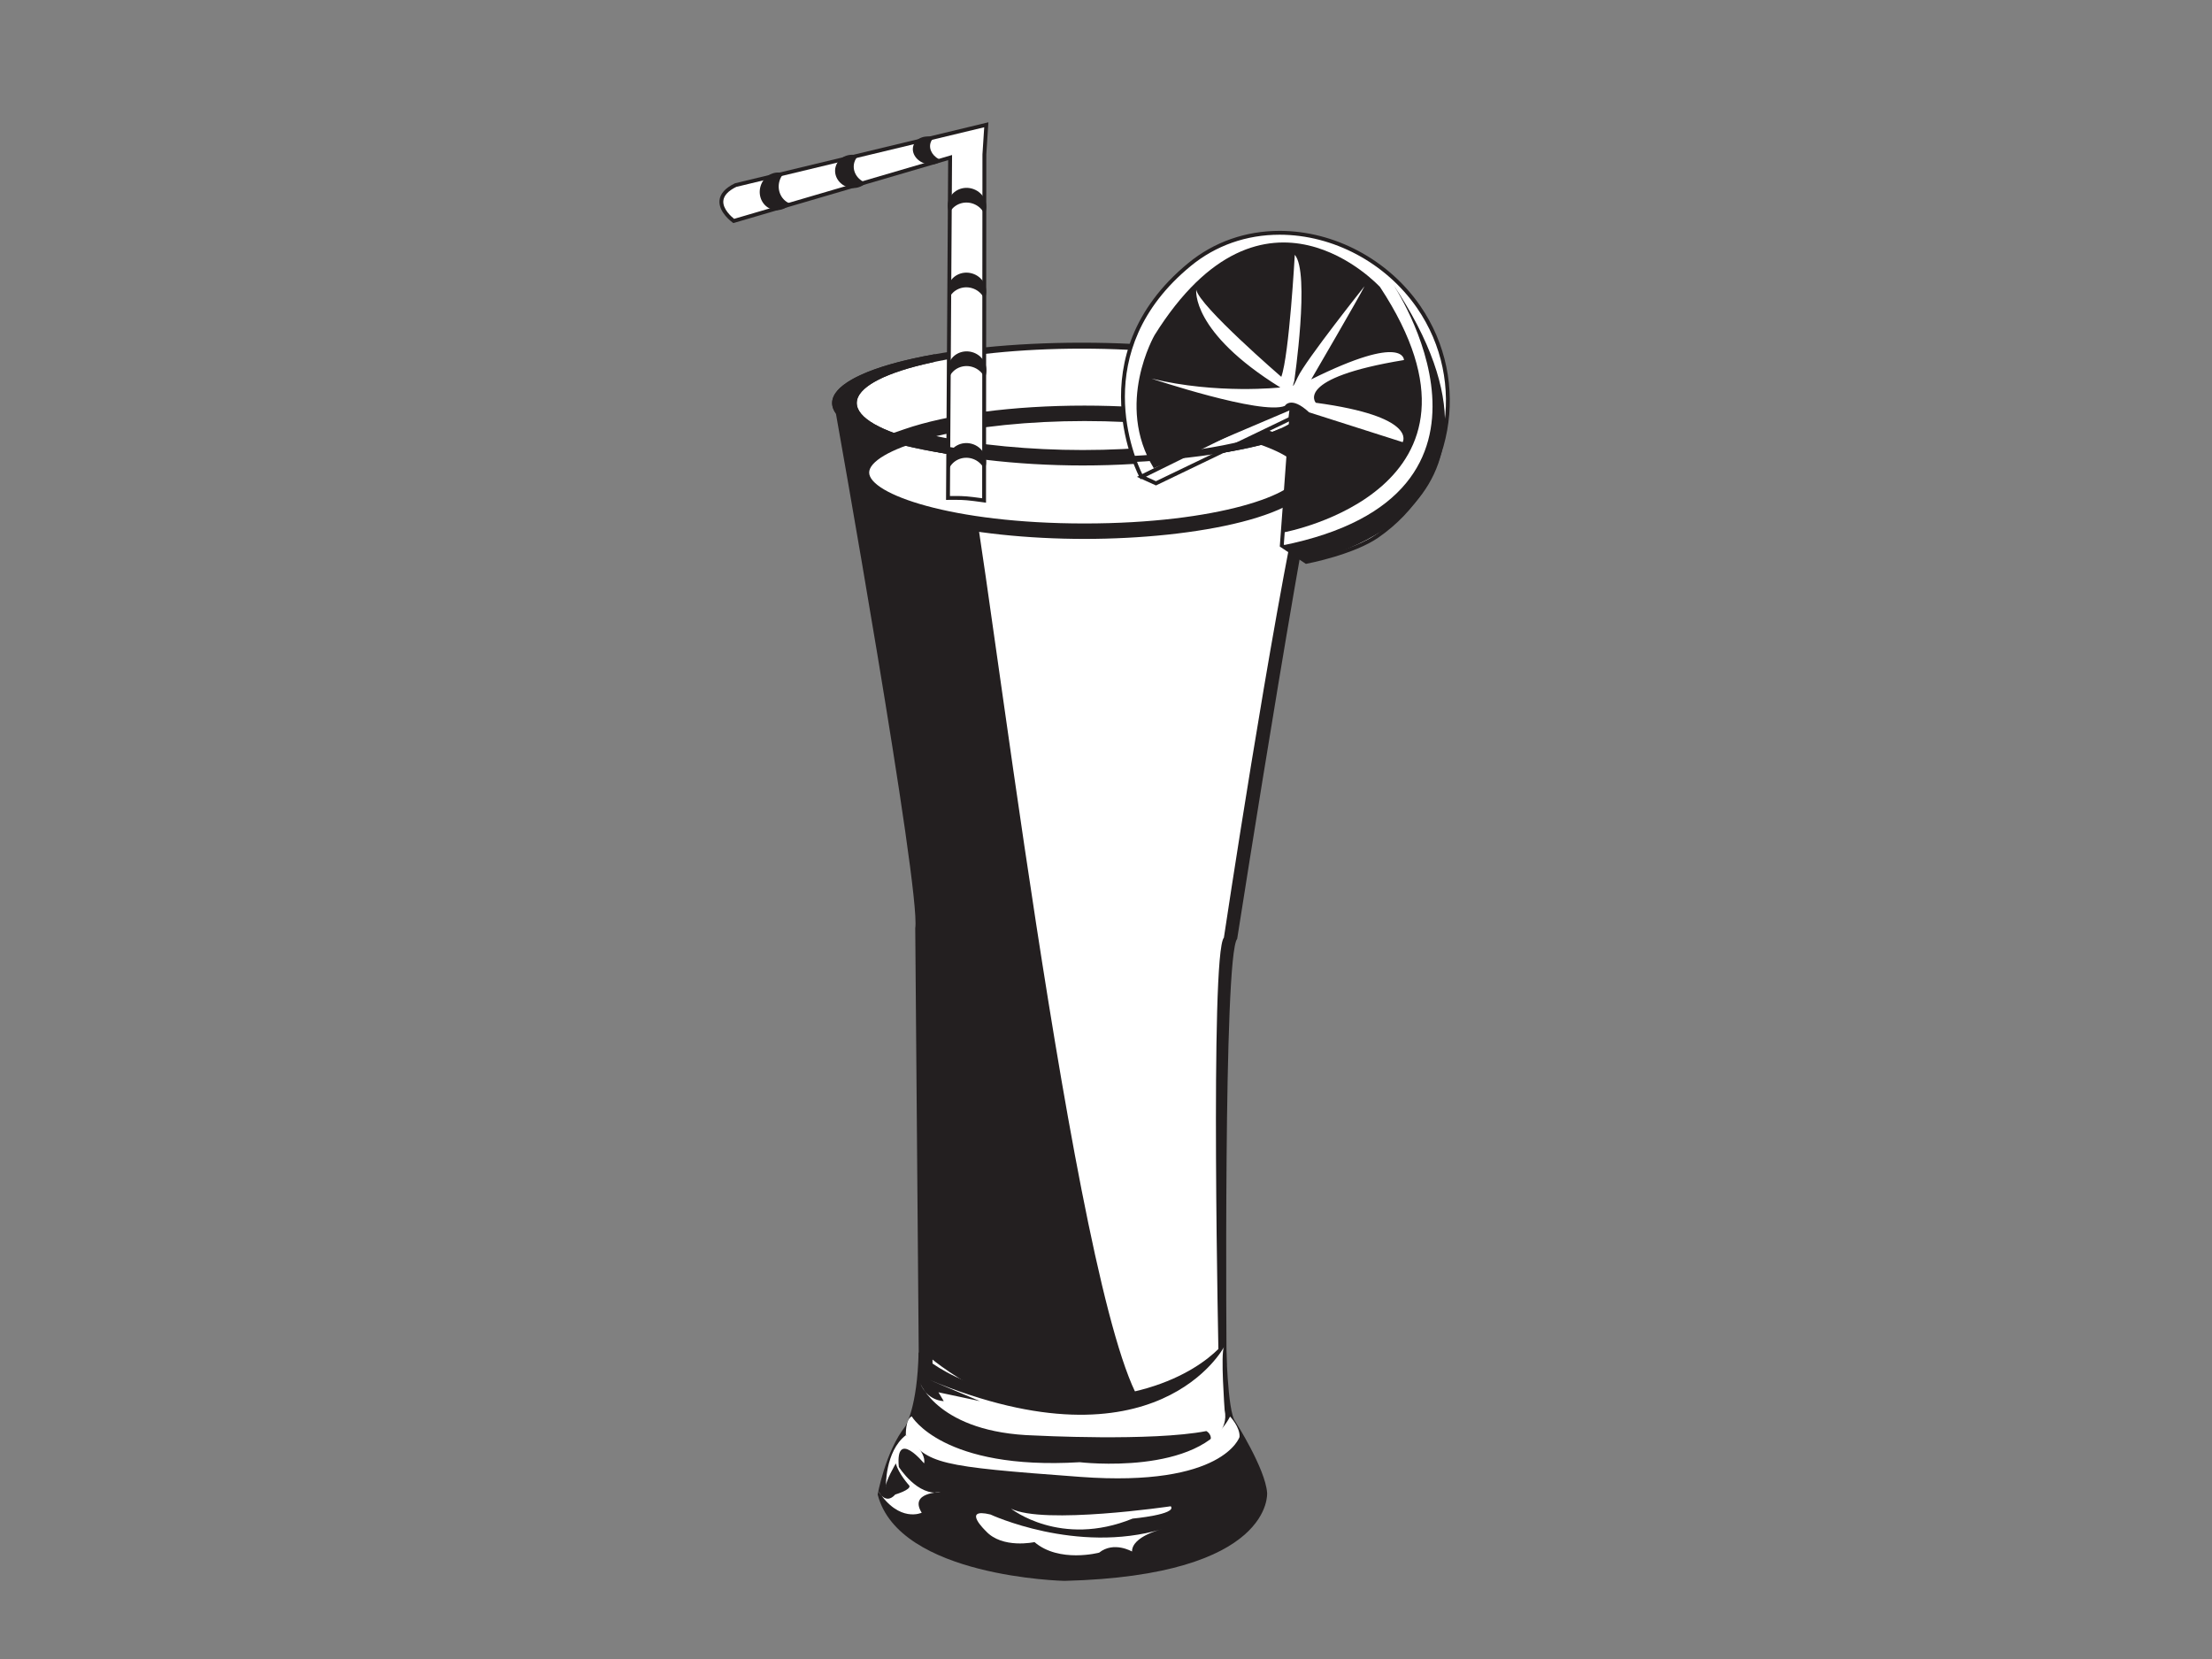 <?xml version="1.0" encoding="utf-8"?>
<!-- Generator: Adobe Illustrator 17.0.0, SVG Export Plug-In . SVG Version: 6.00 Build 0)  -->
<!DOCTYPE svg PUBLIC "-//W3C//DTD SVG 1.1//EN" "http://www.w3.org/Graphics/SVG/1.1/DTD/svg11.dtd">
<svg version="1.1" id="Layer_1" xmlns="http://www.w3.org/2000/svg" xmlns:xlink="http://www.w3.org/1999/xlink" x="0px" y="0px"
	 width="800px" height="600px" viewBox="0 0 800 600" enable-background="new 0 0 800 600" xml:space="preserve">
<rect x="0" y="0" width="800" height="600" fill="#808080" stroke="none"/>
<g>
	<g>
		<path fill="#231F20" d="M301.972,147.583c0,0,31.172,174.53,29.039,188.128c0,0,1.276,153.389,1.276,155.511
			c0,0,59.917,50.993,111.325,2.552c0,0-1.276-148.295,3.834-154.24c0,0,28.406-181.621,33.867-192.541
			C481.313,146.993,415.407,175.476,301.972,147.583z"/>
	</g>
	<g>
		<path fill="#FFFFFF" d="M316.339,171.942c63.735,22.325,134.784,5.782,154.993,0.933c-11.82,53.731-28.691,166.224-28.691,166.224
			c-5.099,5.945-1.876,154.682-1.876,154.682c-51.402,48.44-103.53,0.933-103.53,0.933c0-2.127,1.56-158.113,1.56-158.113
			c1.62-10.369-17.689-113.092-26.198-161.849C312.406,173.687,314.839,171.418,316.339,171.942z"/>
	</g>
	<g>
		<path fill="#231F20" d="M316.649,172.411c12.038,4.216,22.712,5.733,35.47,7.494c8.863,50.966,41.677,325.77,65.317,331.977
			c-41.956,12.382-80.78-20.661-80.78-20.661c0-2.122-1.271-155.511-1.271-155.511c1.609-10.369-15.518-113.136-24.038-161.898
			C311.162,172.749,315.144,171.882,316.649,172.411z"/>
	</g>
	<g>
		<g>
			<path fill="#FFFFFF" d="M311.555,170.906c0,11.705,36.109,21.206,80.665,21.206c44.552,0,80.671-9.501,80.671-21.206
				c0-11.716-36.119-21.207-80.671-21.207C347.664,149.699,311.555,159.189,311.555,170.906z"/>
		</g>
		<g>
			<path fill="#231F20" d="M392.22,194.905c-40.461,0-83.458-8.41-83.458-23.999s42.997-24,83.458-24s83.464,8.411,83.464,24
				S432.681,194.905,392.22,194.905z M392.22,152.492c-48.25,0-77.873,10.723-77.873,18.414c0,7.69,29.623,18.414,77.873,18.414
				s77.878-10.723,77.878-18.414C470.099,163.215,440.47,152.492,392.22,152.492z"/>
		</g>
	</g>
	<g>
		<path fill="#231F20" d="M458.268,539.875c0,0,2.552,29.956-73.291,31.87c0,0-59.906-1.276-67.558-31.238
			c0,0,2.765-15.501,9.987-24.643c0,0,4.391-6.638,4.816-26.82c0,0,16.849,18.114,57.217,16.838
			c40.368-1.276,53.993-21.142,53.993-21.142s0.393,26.029,3.371,29.427C446.803,514.168,457.635,531.164,458.268,539.875z"/>
	</g>
	<g>
		<path fill="#FFFFFF" d="M442.674,487.169c0,0-24.234,46.014-106.454,11.918l18.163,7.647l-14.978-3.185l1.914,3.185
			c0,0-6.06,0-8.607-6.698c0,0,6.693,18.168,41.426,19.123c0,0,42.391,2.236,62.148-1.592c0,0,2.547,1.276,1.271,4.145
			c0,0,6.954-4.407,5.351-11.738C442.908,509.974,441.398,489.4,442.674,487.169z"/>
	</g>
	<g>
		<path fill="#FFFFFF" d="M420.24,553.047c0,0-10.832,2.547-10.832,8.078c0,0-6.578-3.829-11.891,0.414
			c0,0-14.454,3.829-23.377-3.818c0,0-11.678,2.553-17.634-4.036c0,0-8.918-8.498,1.707-5.946
			C358.212,547.74,389.221,562.184,420.24,553.047z"/>
	</g>
	<g>
		<path fill="#FFFFFF" d="M423.431,544.762c0,0-46.101,6.796-57.79,0.851c0,0,17.852,14.236,43.979,3.61
			C409.62,549.223,425.765,547.734,423.431,544.762z"/>
	</g>
	<g>
		<path fill="#FFFFFF" d="M334.202,529.255c0,0-10.412-12.747-9.131,1.271c0,0,6.796,10.832,15.081,9.141c0,0-11.476,0-6.801,7.429
			c0,0-8.072,3.829-15.72-7.855c0,0,2.552,5.307,6.158,1.266c0,0,5.738-1.691,5.099-3.185c0,0-4.042-4.457-4.882-8.067
			c0,0-4.042,6.802-3.616,8.711c0,0-0.426-12.96,7.221-18.91C327.613,519.055,335.26,525.006,334.202,529.255z"/>
	</g>
	<g>
		<path fill="#FFFFFF" d="M448.292,519.693c0,0-5.744,18.272-57.577,14.444c-51.845-3.824-54.812-4.669-63.102-15.081
			c0,0-0.207-5.733,2.127-6.802c0,0,11.263,19.549,60.762,16.576c0,0,43.319,5.149,54.364-16.521
			C444.867,512.308,448.532,516.132,448.292,519.693z"/>
	</g>
	<g>
		<path fill="#231F20" d="M300.952,145.75c0,12.054,40.411,21.829,90.27,21.829c49.853,0,90.265-9.774,90.265-21.829
			c0-12.044-40.411-21.812-90.265-21.812C341.363,123.938,300.952,133.706,300.952,145.75z"/>
	</g>
	<g>
		<path fill="#FFFFFF" d="M309.859,145.75c0,10.865,36.43,19.674,81.364,19.674c44.933,0,81.364-8.809,81.364-19.674
			c0-10.855-36.43-19.658-81.364-19.658C346.289,126.092,309.859,134.896,309.859,145.75z"/>
	</g>
	<g>
		<g>
			<path fill="#FFFFFF" d="M455.574,157.575c-14.885,4.647-37.815,7.974-64.002,7.974c-25.581,0-48.751-3.196-63.659-7.652
				c14.732-5.111,38.05-8.411,64.308-8.411C417.927,149.486,440.803,152.655,455.574,157.575z"/>
		</g>
		<g>
			<path fill="#231F20" d="M391.571,168.342c-24.087,0-48.185-2.907-64.46-7.767l-8.291-2.482l8.176-2.836
				c15.692-5.443,39.463-8.563,65.224-8.563c25.118,0,48.528,3,64.237,8.231l8.214,2.738l-8.263,2.58
				C439.914,165.391,416.285,168.342,391.571,168.342z M338.62,157.728c14.918,3.191,33.91,5.029,52.952,5.029
				c19.592,0,38.432-1.882,53.372-5.247c-14.405-3.36-32.994-5.231-52.723-5.231C372.323,152.279,353.129,154.27,338.62,157.728z"/>
		</g>
	</g>
	<g>
		<g>
			<path fill="#FFFFFF" d="M266.12,66.912l90.592-21.785l-0.698,10.729l-0.104,125.146c-6.829-0.949-7.451-0.949-13.058-0.911
				l0.769-123.106l-78.26,22.931C265.362,79.915,254.818,72.372,266.12,66.912z"/>
			<path fill="#231F20" d="M356.608,181.803l-0.796-0.109c-5.788-0.807-7.064-0.917-10.517-0.917l-3.147,0.017l0.005-0.709
				l0.764-122.168l-77.687,22.761l-0.273-0.197c-0.212-0.147-5.111-3.704-4.745-7.958c0.213-2.444,2.095-4.549,5.602-6.24
				l91.656-22.058l-0.758,11.672L356.608,181.803z M345.296,179.381c3.333,0,4.762,0.109,9.916,0.818l0.104-124.344l0.638-9.828
				l-89.67,21.561c-2.891,1.418-4.516,3.136-4.68,5.056c-0.251,2.973,2.945,5.743,3.9,6.502l78.822-23.094l-0.769,123.335
				L345.296,179.381z"/>
		</g>
		<g>
			<path fill="#231F20" d="M281.894,65.526c0.294-1.075,0.845-1.996,1.511-2.771c-0.12-0.044-0.229-0.104-0.355-0.142
				c-3.42-0.955-7.003,1.222-8.018,4.854c-1.02,3.644,0.922,7.364,4.325,8.313c2.422,0.676,4.903-0.229,6.518-2.094
				C282.696,72.573,280.918,69.023,281.894,65.526z"/>
		</g>
		<g>
			<path fill="#231F20" d="M308.97,58.763c0.268-0.938,0.769-1.734,1.413-2.399c-0.126-0.033-0.224-0.098-0.349-0.131
				c-3.415-0.96-6.911,0.851-7.806,4.031c-0.889,3.191,1.156,6.54,4.576,7.5c2.406,0.676,4.838-0.055,6.376-1.647
				C309.995,65.024,308.113,61.828,308.97,58.763z"/>
		</g>
		<g>
			<path fill="#231F20" d="M336.52,51.727c0.23-0.785,0.671-1.44,1.244-1.986c-0.115-0.032-0.213-0.087-0.322-0.12
				c-3.207-0.894-6.404,0.524-7.145,3.175c-0.747,2.661,1.249,5.531,4.451,6.425c2.263,0.633,4.495,0.087,5.891-1.211
				C337.649,57.017,335.805,54.269,336.52,51.727z"/>
		</g>
		<g>
			<path fill="#231F20" d="M351.487,73.528c2.155,0.605,3.78,2.122,4.587,3.966c0.158-0.317,0.3-0.633,0.393-0.982
				c0.987-3.546-1.216-7.254-4.936-8.301c-3.72-1.037-7.532,0.987-8.525,4.532c-0.426,1.489-0.24,2.994,0.344,4.331
				C344.712,74.161,348.133,72.59,351.487,73.528z"/>
		</g>
		<g>
			<path fill="#231F20" d="M351.443,104.182c2.16,0.605,3.786,2.127,4.587,3.965c0.158-0.311,0.306-0.632,0.398-0.976
				c0.992-3.545-1.222-7.26-4.936-8.296c-3.725-1.047-7.544,0.982-8.536,4.527c-0.409,1.484-0.235,2.989,0.344,4.325
				C344.664,104.815,348.089,103.244,351.443,104.182z"/>
		</g>
		<g>
			<path fill="#231F20" d="M351.536,132.665c2.155,0.605,3.786,2.122,4.593,3.966c0.136-0.317,0.3-0.638,0.387-0.987
				c0.993-3.54-1.222-7.249-4.941-8.296c-3.715-1.036-7.533,0.987-8.52,4.527c-0.42,1.495-0.246,3,0.349,4.331
				C344.773,133.298,348.181,131.721,351.536,132.665z"/>
		</g>
		<g>
			<path fill="#231F20" d="M351.427,165.822c2.154,0.611,3.78,2.127,4.593,3.971c0.147-0.317,0.289-0.633,0.393-0.982
				c0.987-3.546-1.228-7.255-4.942-8.296c-3.725-1.042-7.544,0.987-8.53,4.527c-0.42,1.489-0.246,3,0.344,4.331
				C344.653,166.46,348.067,164.895,351.427,165.822z"/>
		</g>
	</g>
	<g>
		<path fill="#FFFFFF" d="M430.227,95.656c-41.105,33.784-17.405,76.771-17.405,76.771l54.56-26.901l-3.801,51.779l8.858,5.885
			c0,0,16.778-3.207,25.636-9.321c27.01-18.659,33.713-55.766,14.983-82.885C494.316,83.859,455.59,74.81,430.227,95.656z"/>
		<path fill="#231F20" d="M472.291,203.932l-9.436-6.273l0.027-0.404l3.714-50.562l-54.064,26.656l-0.322-0.584
			c-0.24-0.436-23.503-43.886,17.574-77.649c9.25-7.603,20.667-11.623,33.01-11.623c19.811,0,39.288,10.38,50.835,27.092
			c18.921,27.392,12.12,65.011-15.158,83.856c-8.88,6.131-25.21,9.306-25.903,9.436L472.291,203.932z M464.306,196.951l8.28,5.498
			c2.215-0.447,17.072-3.622,25.09-9.152c26.645-18.409,33.288-55.155,14.808-81.915c-11.291-16.341-30.332-26.492-49.69-26.492
			c-12.016,0-23.127,3.911-32.126,11.307c-37.575,30.883-20.138,70.029-17.536,75.298l55.035-27.136l-0.088,1.216L464.306,196.951z"
			/>
	</g>
	<g>
		<polygon fill="#FFFFFF" points="466.657,151.417 418.064,174.8 412.822,172.427 467.382,145.526 		"/>
		<path fill="#231F20" d="M418.074,175.569l-6.883-3.114l1.32-0.655l55.723-27.474l-0.927,7.554l-0.344,0.164L418.074,175.569z
			 M414.453,172.4l3.6,1.631l47.961-23.077l0.518-4.227L414.453,172.4z"/>
	</g>
	<g>
		<path fill="#231F20" d="M503.616,102.513c0,0,51.604,76.454-40.035,94.792l8.858,5.885
			C472.439,203.19,560.156,186.964,503.616,102.513z"/>
	</g>
	<g>
		<path fill="#231F20" d="M464.459,192.505c0,0,82.94-15.327,34.657-88.689c0,0-41.939-45.97-81.533,17.356
			c0,0-14.508,25.003-0.3,48.162l49.87-21.229L464.459,192.505z"/>
	</g>
	<g>
		<path fill="#FFFFFF" d="M473.453,149.121l33.839,10.789c0,0,5.602-9.25-31.417-14.247c0,0-7.958-8.901,31.887-15.447
			c0,0,0.388-9.851-33.544,6.993c0,0,17.569-30.131,19.287-33.709c0,0-21.327,26.814-24.163,32.934
			c-2.836,6.098-1.265,1.418-1.265,1.418s5.776-39.365,0.196-45.697c0,0-1.996,36.152-4.876,44.137c0,0-29.711-25.647-30.758-31.51
			c0,0-2.078,15.218,30.409,35.35c0,0-22.81,2.552-46.581-3.207c0,0,39.774,13.303,48.206,9.883
			C464.672,146.808,466.793,142.936,473.453,149.121z"/>
	</g>
	<g>
		<path fill="#231F20" d="M338.118,128.115c-0.273,0.933-0.469,1.893-0.584,2.864c-16.963,3.611-27.676,8.891-27.676,14.771
			c0,10.865,36.43,19.674,81.364,19.674c30.997,0,57.937-4.195,71.671-10.358c0.998,0.36,2.024,0.622,3.066,0.808
			c0.103,0.66,0.245,1.309,0.425,1.947c-16.172,5.875-43.772,9.758-75.162,9.758c-49.859,0-90.27-9.774-90.27-21.829
			C300.952,138.506,315.602,132.081,338.118,128.115z"/>
	</g>
</g>
</svg>
